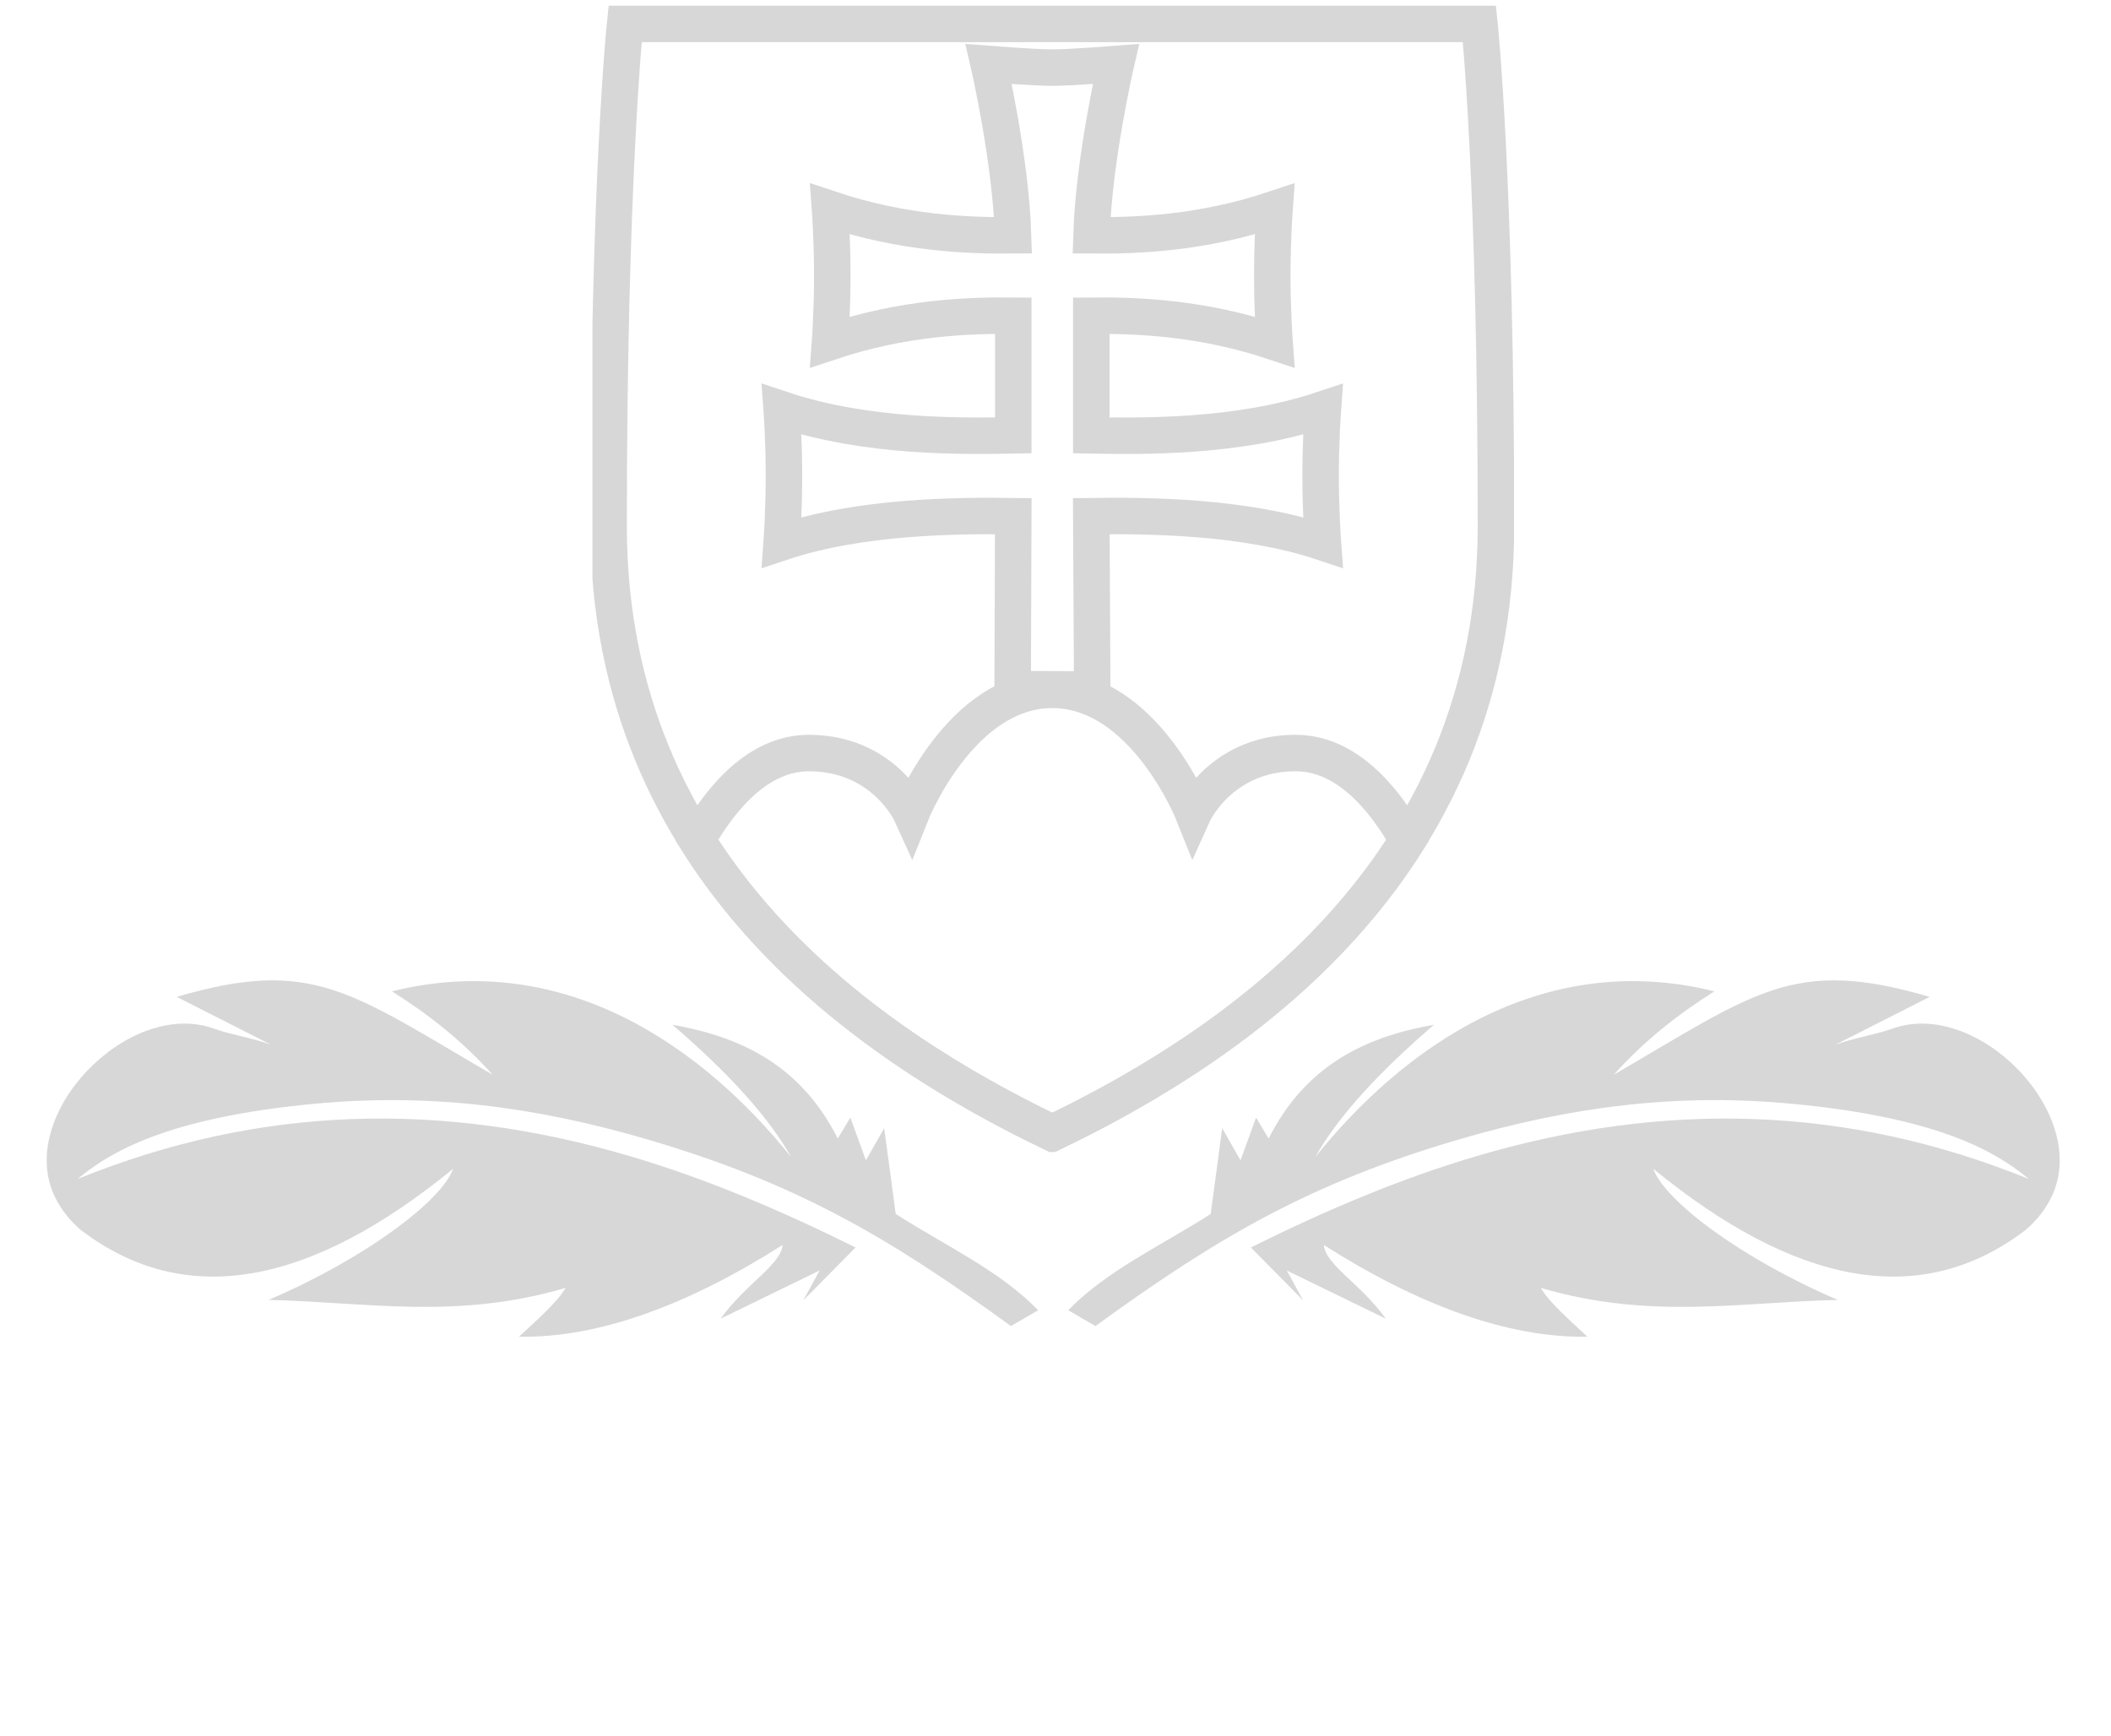 <svg width="405" height="333" viewBox="0 0 405 333" fill="none" xmlns="http://www.w3.org/2000/svg">
<g clip-path="url(#clip0_7_50)">
<path d="M201.883 217.392C166.86 200.533 116.763 167.073 116.763 100.883C116.763 34.693 119.93 4.591 119.93 4.591H201.882H283.836C283.836 4.591 287.003 34.693 287.003 100.883C287.003 167.073 236.907 200.533 201.883 217.392Z" stroke="#D7D7D7" stroke-width="7"/>
<path d="M209.553 133.413L209.368 99.031C220.047 98.895 238.695 99 253.797 104.054C253.797 104.054 253.362 98.163 253.362 91.298C253.362 84.436 253.797 78.544 253.797 78.544C237.334 84.053 218.844 83.682 209.368 83.529V60.57C218.005 60.493 230.452 60.906 244.524 65.615C244.524 65.615 244.09 59.723 244.09 52.86C244.09 45.996 244.524 40.105 244.524 40.105C230.472 44.807 218.041 45.226 209.406 45.151C209.85 30.612 214.085 12.287 214.085 12.287C214.085 12.287 205.368 12.968 201.884 12.968C198.399 12.968 189.682 12.287 189.682 12.287C189.682 12.287 193.918 30.612 194.361 45.151C185.726 45.225 173.295 44.806 159.243 40.105C159.243 40.105 159.677 45.996 159.677 52.859C159.677 59.723 159.243 65.614 159.243 65.614C173.316 60.905 185.762 60.492 194.399 60.569V83.528C184.923 83.682 166.434 84.053 149.97 78.544C149.97 78.544 150.405 84.435 150.405 91.298C150.405 98.163 149.97 104.053 149.97 104.053C165.072 99 183.721 98.894 194.399 99.03L194.28 132.218L209.348 132.286L209.553 133.413Z" stroke="#D7D7D7" stroke-width="7"/>
<path d="M270.068 161.195C265.51 153.171 258.327 144.48 248.583 144.48C243.97 144.48 240.296 145.673 237.434 147.294C231.374 150.726 228.953 156.075 228.953 156.075C228.953 156.075 219.51 132.352 201.884 132.352C184.257 132.352 174.815 156.075 174.815 156.075C174.815 156.075 169.566 144.481 155.184 144.481C145.44 144.481 138.257 153.171 133.699 161.195C151.415 189.338 179.676 206.704 201.882 217.392C224.09 206.704 252.351 189.338 270.068 161.195Z" stroke="#D7D7D7" stroke-width="7"/>
</g>
<path fill-rule="evenodd" clip-rule="evenodd" d="M232.274 232.916C222.755 239.002 212.299 243.787 204.943 251.386L210.17 254.417C233.798 237.246 251.467 226.95 280.005 218.583C301.404 212.33 321.736 209.667 343.934 211.787C355.756 212.909 370.268 215.243 380.944 220.743C383.863 222.243 386.638 224.029 389.239 226.208C354.218 211.975 319.124 211.229 283.249 221.828C268.607 226.144 254.225 232.259 239.981 239.343L249.994 249.474L246.877 243.756L265.872 253.007C261.094 246.327 254.302 242.687 253.98 238.87C272.131 250.392 289.245 256.723 304.554 256.466C301.146 253.293 297.121 249.773 295.612 247.099C316.639 253.265 333.701 249.828 352.594 249.405C333.996 241.448 319.379 230.384 317.192 224.259C344.326 246.42 368.346 251.462 388.633 235.973C390.687 234.206 392.361 232.143 393.548 229.712C401.298 213.916 379.431 191.435 363.045 197.363C359.768 198.545 355.951 199.064 352.142 200.433L370.212 191.262C344.208 183.629 336.998 190.244 309.609 206.198C315.497 199.631 322.039 194.523 328.921 190.198C295.544 181.925 268.928 201.297 252.335 222.006C256.874 213.907 264.934 205.384 275.122 196.604C262.072 198.914 250.538 204.276 243.393 218.449L240.98 214.427L237.992 222.623L234.484 216.461L232.274 232.916Z" fill="#D7D7D7"/>
<path fill-rule="evenodd" clip-rule="evenodd" d="M171.846 232.916C181.365 239.002 191.821 243.787 199.177 251.386L193.95 254.417C170.322 237.246 152.653 226.95 124.115 218.583C102.717 212.33 82.384 209.667 60.186 211.787C48.364 212.909 33.852 215.243 23.176 220.743C20.257 222.243 17.482 224.029 14.881 226.208C49.902 211.975 84.996 211.229 120.871 221.828C135.513 226.144 149.895 232.259 164.139 239.343L154.126 249.474L157.243 243.756L138.248 253.007C143.026 246.327 149.819 242.687 150.14 238.87C131.989 250.392 114.875 256.723 99.566 256.466C102.974 253.293 106.999 249.773 108.508 247.099C87.481 253.265 70.419 249.828 51.526 249.405C70.124 241.448 84.741 230.384 86.928 224.259C59.794 246.42 35.774 251.462 15.487 235.973C13.433 234.206 11.759 232.143 10.572 229.712C2.822 213.916 24.689 191.435 41.075 197.363C44.353 198.545 48.169 199.064 51.978 200.433L33.909 191.262C59.912 183.629 67.122 190.244 94.511 206.198C88.624 199.631 82.082 194.523 75.199 190.198C108.576 181.925 135.192 201.297 151.785 222.006C147.246 213.907 139.186 205.384 128.998 196.604C142.049 198.914 153.582 204.276 160.727 218.449L163.14 214.427L166.129 222.623L169.636 216.461L171.846 232.916Z" fill="#D7D7D7"/>
<defs>
<clipPath id="clip0_7_50">
<rect width="176.803" height="221.003" fill="white" transform="translate(113.659)"/>
</clipPath>
</defs>
</svg>
